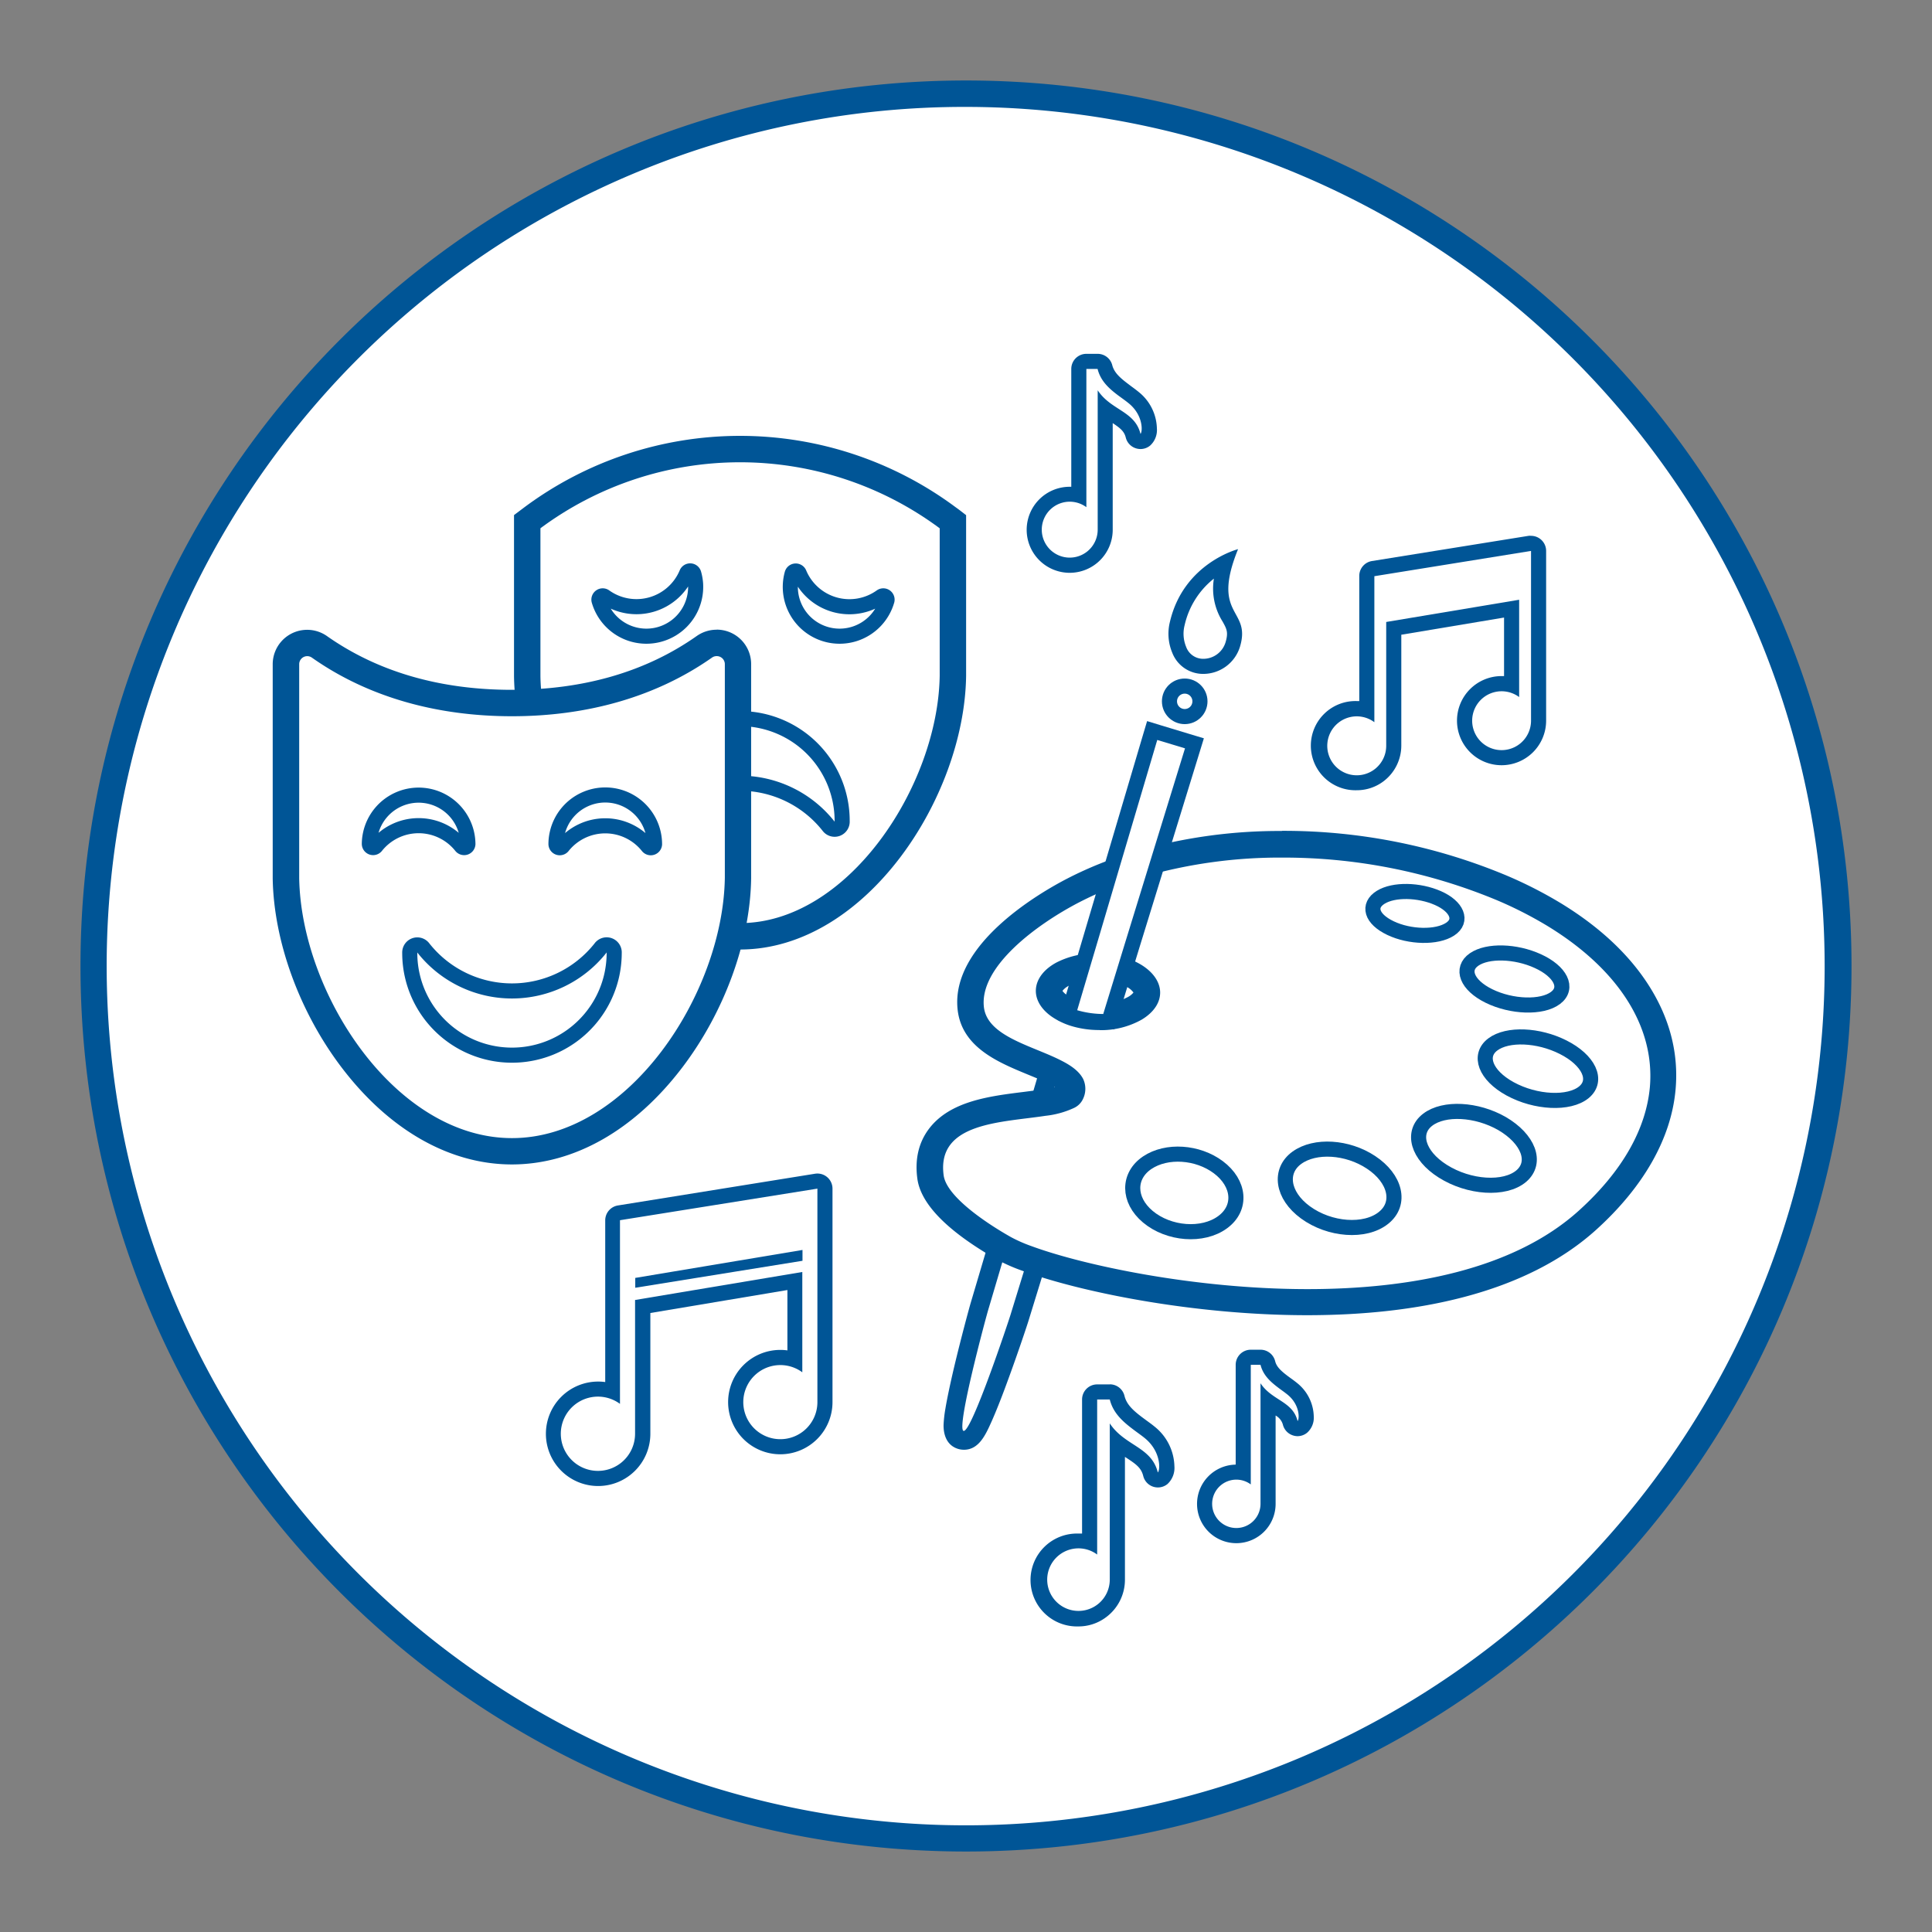 <svg id="icon" xmlns="http://www.w3.org/2000/svg" viewBox="0 0 512 512"><rect x="0" y="0" width="512" height="512" fill="#808080" stroke="none"/><path d="M256,487.17A231.17,231.17,0,0,1,92.54,92.54,231.17,231.17,0,1,1,419.46,419.46,229.66,229.66,0,0,1,256,487.17Z" style="fill:#fff"/><path d="M256,28.33a227.74,227.74,0,0,1,88.62,437.45A227.73,227.73,0,0,1,167.38,46.22,226.27,226.27,0,0,1,256,28.33m0-7C126.4,21.33,21.33,126.4,21.33,256S126.4,490.67,256,490.67,490.67,385.6,490.67,256,385.6,21.33,256,21.33Z" style="fill:#005596"/><path d="M252.53,138.24v40.89c-.47,30.76-25.54,69-56.41,69s-55.87-38.18-56.4-68.88v-41l1.33-1a92.25,92.25,0,0,1,110.14,0C251.63,137.56,252.09,137.9,252.53,138.24Z" style="fill:#fff;stroke:#005596;stroke-miterlimit:10;stroke-width:7px"/><path d="M222.61,212A27.09,27.09,0,0,0,169,217.61v.06a2,2,0,0,0,3.63,1.24,29.92,29.92,0,0,1,46.92,0,2,2,0,0,0,3.63-1.28A27,27,0,0,0,222.61,212Z" style="fill:#fff;stroke:#005596;stroke-linecap:round;stroke-linejoin:round;stroke-width:4px"/><path d="M209.47,154.67a13.06,13.06,0,0,0,25.59,4.45v0a1,1,0,0,0-1.52-1.05,14.43,14.43,0,0,1-21.76-6.18,1,1,0,0,0-1.85.12A12.93,12.93,0,0,0,209.47,154.67Z" style="fill:#fff;stroke:#005596;stroke-linecap:round;stroke-linejoin:round;stroke-width:4px"/><path d="M184.33,154.67a13.06,13.06,0,0,1-25.59,4.45v0a1,1,0,0,1,1.52-1.05A14.43,14.43,0,0,0,182,151.86a1,1,0,0,1,1.85.12A12.93,12.93,0,0,1,184.33,154.67Z" style="fill:#fff;stroke:#005596;stroke-linecap:round;stroke-linejoin:round;stroke-width:4px"/><path d="M135.67,305.11c-32.47,0-59.32-39.56-59.89-72.32,0-.27,0-35.69,0-56.77a5.64,5.64,0,0,1,8.89-4.6c14,9.88,31.2,14.89,51,14.89s37-5,51-14.89a5.63,5.63,0,0,1,8.9,4.6v56.59C195.08,265.48,168.25,305.11,135.67,305.11Z" style="fill:#fff"/><path d="M189.94,173.88a2.13,2.13,0,0,1,2.15,2.14c0,14.24,0,56.34,0,56.59-.47,30.74-25.54,69-56.41,69s-55.85-38.18-56.39-68.88c0-.27,0-42.44,0-56.71a2.13,2.13,0,0,1,2.14-2.13,2.1,2.1,0,0,1,1.24.4c15,10.55,33.29,15.52,53,15.52s38-5,53-15.53a2.1,2.1,0,0,1,1.24-.4m0-7a9.16,9.16,0,0,0-5.27,1.67c-13.43,9.46-29.92,14.26-49,14.26s-35.56-4.8-49-14.25A9.13,9.13,0,0,0,72.27,176c0,50.24,0,56,0,56.84h0c.29,16.69,7.12,35.4,18.27,50.06,12.6,16.57,28.62,25.69,45.12,25.69s32.57-9.14,45.18-25.74c11.16-14.69,18-33.44,18.22-50.15V176a9.13,9.13,0,0,0-9.15-9.14Z" style="fill:#005596"/><path d="M162.17,258.21a27.09,27.09,0,0,1-53.58-5.65v-.06a2,2,0,0,1,3.63-1.24,29.91,29.91,0,0,0,46.91,0,2,2,0,0,1,3.64,1.27A27.61,27.61,0,0,1,162.17,258.21Z" style="fill:#fff;stroke:#005596;stroke-linecap:round;stroke-linejoin:round;stroke-width:4px"/><path d="M98.18,221A13.06,13.06,0,0,1,124,223.68v0a1,1,0,0,1-1.75.6,14.43,14.43,0,0,0-22.62,0,1,1,0,0,1-1.75-.62A12.76,12.76,0,0,1,98.18,221Z" style="fill:#fff;stroke:#005596;stroke-linecap:round;stroke-linejoin:round;stroke-width:4px"/><path d="M147.63,221a13.06,13.06,0,0,1,25.83,2.72v0a1,1,0,0,1-1.75.6,14.43,14.43,0,0,0-22.62,0,1,1,0,0,1-1.75-.62A12.76,12.76,0,0,1,147.63,221Z" style="fill:#fff;stroke:#005596;stroke-linecap:round;stroke-linejoin:round;stroke-width:4px"/><path d="M365.9,237.79c3.44-2.09,10.15-2,15.17.21s6.67,6,3.21,8.25-10.68,2.15-15.8-.3S362.42,239.92,365.9,237.79ZM324,323.9c-5.27,3.87-14.27,3.18-19.81-1.46-5.34-4.48-5.29-10.87-.15-14.32s13.35-2.89,18.82,1.2C328.54,313.56,329.18,320.11,324,323.9Zm42.64-1.15c-4.89,3.93-14.29,3.23-20.71-1.47-6.17-4.52-7.05-11-2.24-14.47s13.38-2.92,19.62,1.21C369.81,312.29,371.44,318.92,366.65,322.75Zm24-68.48c3.55-2.42,11-2.25,16.85.42,6,2.74,8.25,7.14,4.7,9.79s-11.61,2.43-17.64-.54C388.71,261.05,387.07,256.74,390.66,254.27Zm12.49,57.41c-4.39,3.71-13.85,3.1-20.8-1.3-6.69-4.23-8.34-10.32-4-13.64s13-2.82,19.68,1C405,301.79,407.44,308,403.15,311.68Zm16.61-22.23c-3.93,3.24-12.83,2.8-19.59-.91-6.55-3.6-8.46-8.84-4.55-11.76s12.06-2.57,18.61.73C421,280.91,423.59,286.28,419.76,289.45Z" style="fill:#fff"/><path d="M255.05,381.7l-.42-.12c-2.81-.84-2.22-4.41-1.65-7.85.44-2.65,1.2-6.3,2.27-10.84,1.85-7.79,4.05-15.86,4.38-16.94L266.12,324l2.73,1.5.33.2a36.47,36.47,0,0,0,5.07,2.2l2.23.82-6.29,20.44c-.32,1-2.92,8.87-5.65,16.27-5.74,15.55-7.08,16.27-9.12,16.27Z" style="fill:#fff"/><path d="M267.64,327.69l.3.17a38.31,38.31,0,0,0,5.45,2.39l-5.59,18.17c-.61,2-10.21,30.78-12.38,30.78h-.07c-1-.31.5-7.93,2.34-15.72s4-15.77,4.33-16.79l5.62-19m-3-7.37-1.76,5.95-5.63,19c-.32,1.06-2.54,9.21-4.4,17.05-1.08,4.6-1.86,8.31-2.31,11a33,33,0,0,0-.48,4.22c-.05,1.57.23,5.34,3.87,6.44a5.53,5.53,0,0,0,1.52.22c4,0,5.76-4,7.33-7.49,1.13-2.54,2.52-6,4.13-10.41,2.8-7.58,5.37-15.32,5.7-16.43l5.59-18.15,1.4-4.53-4.46-1.64a31.36,31.36,0,0,1-4.71-2l-.35-.2-5.44-3Z" style="fill:#005596"/><path d="M279.88,277.54l2.69,1.39c3.49,1.8,5.62,3.68,6.72,5.9l.44.89-3,9.58-.88.49c-1.88,1-4.47,1.77-8.41,2.38l-3.89.6Z" style="fill:#fff"/><path d="M281.42,281.15c2.59,1.34,4.67,2.85,5.63,4.79l-2.36,7.66a24,24,0,0,1-7.58,2.1l4.31-14.55m-3.08-7.22-1.71,5.8-4.31,14.55-2.24,7.55,7.79-1.19c4.3-.66,7.07-1.46,9.24-2.66l1.76-1,.6-1.93,2.36-7.66.58-1.91-.88-1.78c-1.77-3.57-5.31-5.71-7.81-7l-5.38-2.78Z" style="fill:#005596"/><path d="M346.55,345.13c-29.5,0-59.23-6-74.37-11.6a40.84,40.84,0,0,1-6-2.62l-.27-.15c-6.82-3.88-18.34-11.46-19.34-18.8a13.94,13.94,0,0,1,2.48-10.76c4.67-6.07,14.21-7.26,22.63-8.31,1.72-.22,3.34-.42,4.86-.65a22.54,22.54,0,0,0,6.41-1.7,1.87,1.87,0,0,0,.83-.67,2.67,2.67,0,0,0,.1-2.37c-.5-1-1.88-2.08-4.11-3.24-1.77-.91-3.84-1.76-6-2.66-7.32-3-15.63-6.39-16.51-14.37-1.7-15.43,22.25-28.68,27.06-31.18a98.41,98.41,0,0,1,9.5-4.28c2.87-1.11,5.84-2.11,8.82-3a133.41,133.41,0,0,1,37.2-5A151.59,151.59,0,0,1,398,235.32a109.44,109.44,0,0,1,13.81,7c20.16,12.26,30.42,28.62,28.89,46.1-1,12-7.95,24.14-19.94,35-15.73,14.2-41.39,21.71-74.21,21.71ZM290,256.18a18.79,18.79,0,0,0-8.34,2c-2.19,1.19-3.5,2.73-3.59,4.23-.09,1.35.83,2.8,2.59,4.07a15,15,0,0,0,4.52,2.14,21.87,21.87,0,0,0,5.94.88h.33a18.52,18.52,0,0,0,9.37-2.29c2-1.22,3.17-2.68,3.18-4.12s-1.19-3.1-3.3-4.4a16,16,0,0,0-4.48-1.85,22.22,22.22,0,0,0-5.58-.69Z" style="fill:#fff"/><path d="M339.84,227.27a147.1,147.1,0,0,1,56.8,11.27,105,105,0,0,1,13.37,6.8c18.69,11.37,28.63,26.63,27.22,42.8-1,10.79-7,22-18.81,32.68-17.4,15.72-44.94,20.81-71.87,20.81-30.23,0-59.7-6.42-73.16-11.38a38.31,38.31,0,0,1-5.45-2.39l-.3-.17c-6.55-3.72-16.81-10.67-17.56-16.2-1.91-14.06,15.36-14,27-15.79a24,24,0,0,0,7.58-2.1,4.9,4.9,0,0,0,2.39-2.46,6.16,6.16,0,0,0,0-5.2c-1-1.94-3-3.45-5.63-4.79-7.67-4-19.81-6.44-20.68-14.3-1.18-10.72,14.07-21.92,25.2-27.7a93.36,93.36,0,0,1,9.14-4.11c2.77-1.08,5.62-2,8.53-2.87a130.84,130.84,0,0,1,36.23-4.9M291.41,273a22,22,0,0,0,11.16-2.79c6.63-4,6.41-10.48-.08-14.5a19.87,19.87,0,0,0-5.44-2.26,26.22,26.22,0,0,0-6.46-.8h-.73a22.4,22.4,0,0,0-9.92,2.44c-6.57,3.57-7.36,9.9-1.38,14.22a18.89,18.89,0,0,0,5.57,2.66,25.47,25.47,0,0,0,6.9,1h.38m48.43-52.75a136.65,136.65,0,0,0-38.18,5.18c-3.07.88-6.13,1.91-9.1,3.06a100.58,100.58,0,0,0-9.84,4.43c-7.28,3.77-30.84,17.42-28.94,34.67,1.11,10.05,10.85,14,18.67,17.23,2.12.87,4.12,1.69,5.76,2.53.53.27,1,.52,1.3.73-.81.21-1.92.44-3.46.68s-3.07.42-4.76.64c-9.1,1.13-19.41,2.42-25,9.64-2.82,3.66-3.89,8.16-3.18,13.37.92,6.74,8,13.92,21,21.35l0,0,0,0,.2.12a45.28,45.28,0,0,0,6.53,2.88c15.4,5.69,45.63,11.81,75.56,11.81,15.33,0,29.21-1.59,41.27-4.74,14.45-3.76,26.33-9.77,35.3-17.87,12.66-11.44,19.95-24.33,21.08-37.27.84-9.58-1.57-18.86-7.15-27.58-5.26-8.23-13.14-15.57-23.41-21.81a113.23,113.23,0,0,0-14.26-7.26,153,153,0,0,0-59.54-11.83Zm-58.26,42.35a5,5,0,0,1,1.7-1.35,15.35,15.35,0,0,1,6.76-1.59h.55a19.19,19.19,0,0,1,4.72.58,13.16,13.16,0,0,1,3.51,1.44,5,5,0,0,1,1.56,1.38,4.72,4.72,0,0,1-1.4,1.15,15.16,15.16,0,0,1-7.57,1.8h-.28a18.41,18.41,0,0,1-5-.73,12,12,0,0,1-3.48-1.63,3.92,3.92,0,0,1-1.07-1Z" style="fill:#005596"/><path d="M384.28,246.25c-3.51,2.3-10.68,2.15-15.8-.3s-6.06-6-2.58-8.16,10.15-2,15.17.21S387.74,244,384.28,246.25Z" style="fill:#fff;stroke:#005596;stroke-miterlimit:10;stroke-width:4px"/><path d="M412.21,264.48c-3.6,2.69-11.61,2.43-17.64-.54-5.86-2.89-7.5-7.2-3.91-9.67s11-2.25,16.85.42C413.55,257.43,415.76,261.83,412.21,264.48Z" style="fill:#fff;stroke:#005596;stroke-miterlimit:10;stroke-width:4px"/><path d="M419.76,289.45c-3.93,3.24-12.83,2.8-19.59-.91-6.55-3.6-8.46-8.84-4.55-11.76s12.06-2.57,18.61.73C421,280.91,423.59,286.28,419.76,289.45Z" style="fill:#fff;stroke:#005596;stroke-miterlimit:10;stroke-width:4px"/><path d="M403.15,311.68c-4.39,3.71-13.85,3.1-20.8-1.3-6.69-4.23-8.34-10.32-4-13.64s13-2.82,19.68,1C405,301.79,407.44,308,403.15,311.68Z" style="fill:#fff;stroke:#005596;stroke-miterlimit:10;stroke-width:4px"/><path d="M366.65,322.75c-4.89,3.93-14.29,3.23-20.71-1.47-6.17-4.52-7.05-11-2.24-14.47s13.38-2.92,19.62,1.21C369.81,312.29,371.44,318.92,366.65,322.75Z" style="fill:#fff;stroke:#005596;stroke-miterlimit:10;stroke-width:4px"/><path d="M324,323.9c-5.27,3.87-14.27,3.18-19.81-1.46-5.34-4.48-5.29-10.87-.15-14.32s13.35-2.89,18.82,1.2C328.54,313.56,329.18,320.11,324,323.9Z" style="fill:#fff;stroke:#005596;stroke-miterlimit:10;stroke-width:4px"/><path d="M292.33,270.72a26.63,26.63,0,0,1-7.45-1.1l-1.91-.57,22.34-75.46L316.54,197l-22.72,73.76Z" style="fill:#fff"/><path d="M306.66,196.09l7.38,2.23-9.11,29.56-6.56,21.3-6,19.54a25.14,25.14,0,0,1-6.9-1l5.73-19.31,5.22-17.65,10.26-34.65m-2.69-5L302.83,195l-10.26,34.66-5.23,17.64-5.72,19.32-1.13,3.83,3.82,1.14a29,29,0,0,0,8,1.18l3,0,.88-2.86,6-19.55,6.57-21.3,9.1-29.56,1.18-3.84-3.85-1.16-7.37-2.23L304,191.1Z" style="fill:#005596"/><circle cx="313.96" cy="185.86" r="4.04" style="fill:#fff;stroke:#005596;stroke-miterlimit:10;stroke-width:4px"/><path d="M318.88,176.59a6.76,6.76,0,0,1-2-.29,7.16,7.16,0,0,1-4.39-4.08,11,11,0,0,1-.5-7A24,24,0,0,1,324.7,149c-2.5,8.29-.57,11.82,1,14.74,1.18,2.17,2,3.61.92,7.08A8.17,8.17,0,0,1,318.88,176.59Z" style="fill:#fff"/><path d="M321.7,153.31A16.42,16.42,0,0,0,324,164.72c1.11,2,1.57,2.87.77,5.54a6.16,6.16,0,0,1-5.86,4.33,4.78,4.78,0,0,1-4.58-3.19,9.11,9.11,0,0,1-.39-5.73,21.89,21.89,0,0,1,7.79-12.36m6.37-7.78s-14.4,3.67-18.05,19.23a13,13,0,0,0,.63,8.27,8.75,8.75,0,0,0,8.23,5.56,10.19,10.19,0,0,0,9.69-7.18c3.1-10.26-7.82-7.85-.5-25.88Z" style="fill:#005596"/><path d="M359.55,207.47a9.82,9.82,0,1,1,0-19.63,9.51,9.51,0,0,1,2.67.37V152.7a2,2,0,0,1,1.68-2L405.42,144a1.67,1.67,0,0,1,.32,0,2,2,0,0,1,1.29.47,2,2,0,0,1,.71,1.53V191a9.88,9.88,0,0,1-3.95,7.87,9.82,9.82,0,1,1-5.87-17.68,9.89,9.89,0,0,1,2.67.36V161.3l-31.22,5.22v31.13a9.87,9.87,0,0,1-3.95,7.87A9.74,9.74,0,0,1,359.55,207.47Z" style="fill:#fff"/><path d="M405.74,146V191a7.8,7.8,0,1,1-3.15-6.27V158.94l-35.23,5.89v32.82a7.81,7.81,0,1,1-3.14-6.26V152.7L405.74,146m0-4a3.39,3.39,0,0,0-.64,0l-41.52,6.68a4,4,0,0,0-3.36,3.95v33.16l-.67,0a11.82,11.82,0,1,0,0,23.63,11.71,11.71,0,0,0,7.07-2.35,11.87,11.87,0,0,0,4.74-9.47V168.21l27.23-4.55v15.51h-.67A11.81,11.81,0,1,0,409.74,191V146a4,4,0,0,0-4-4Z" style="fill:#005596"/><path d="M158.52,391.76a11.84,11.84,0,0,1,0-23.67,11.69,11.69,0,0,1,3.87.65V323.37a2,2,0,0,1,1.69-2L216.3,313l.32,0a2,2,0,0,1,1.3.48,2,2,0,0,1,.7,1.52v56.55a11.82,11.82,0,0,1-11.83,11.83,11.83,11.83,0,1,1,3.88-23V339.45l-40.32,6.75v33.72a11.84,11.84,0,0,1-11.83,11.84Z" style="fill:#fff"/><path d="M216.62,315v56.55a9.82,9.82,0,1,1-4-7.88V337.09l-44.32,7.42v35.41a9.84,9.84,0,1,1-4-7.88V323.37L216.62,315m-48.27,26.27,44.32-7.15v-2.87l-44.32,7.41v2.61M216.62,311a4.46,4.46,0,0,0-.63.05l-52.23,8.41a4,4,0,0,0-3.37,3.95v42.85a12.86,12.86,0,0,0-1.87-.13,13.84,13.84,0,1,0,13.83,13.83v-32l36.32-6.09v16a13.06,13.06,0,0,0-1.87-.13,13.83,13.83,0,1,0,13.82,13.83V315a4,4,0,0,0-4-4Z" style="fill:#005596"/><path d="M283.46,149.77a9.41,9.41,0,0,1,0-18.81,9.87,9.87,0,0,1,2.43.31V97.77a2,2,0,0,1,2-2h3a2,2,0,0,1,2,1.66c.62,2.33,2.25,3.94,4.67,5.77l1.07.8c.64.46,1.3.94,1.94,1.47a10.74,10.74,0,0,1,4,8.09,3.68,3.68,0,0,1-1.06,3,2,2,0,0,1-1.28.47,2.17,2.17,0,0,1-.62-.1,2,2,0,0,1-1.32-1.43c-.65-2.66-2.53-3.87-4.91-5.41-.81-.52-1.65-1.06-2.49-1.7v32a9.45,9.45,0,0,1-3.79,7.54A9.28,9.28,0,0,1,283.46,149.77Z" style="fill:#fff"/><path d="M290.87,97.77v0c.79,3.18,3,5.17,5.43,7,1,.74,2,1.43,2.94,2.21,3.78,3.16,3.57,7.49,3,8-1.5-6.09-7.82-6.21-11.34-11.55v36.91a7.41,7.41,0,1,1-3-5.93V97.77h3m0-4h-3a4,4,0,0,0-4,4V129h-.43a11.4,11.4,0,1,0,11.41,11.4V112.13c2,1.33,3.05,2.17,3.46,3.82A4,4,0,0,0,301,118.8a4.13,4.13,0,0,0,1.25.2,4,4,0,0,0,2.56-.93,5.56,5.56,0,0,0,1.78-4.51,12.76,12.76,0,0,0-4.75-9.62c-.7-.58-1.38-1.08-2.05-1.57l-1-.76c-2.14-1.62-3.48-2.92-4-4.71a4,4,0,0,0-3.9-3.13Z" style="fill:#005596"/><path d="M285.79,429a10.31,10.31,0,1,1,0-20.61,10.16,10.16,0,0,1,3,.43V370.88a2,2,0,0,1,2-2h3.34a2,2,0,0,1,2,1.68c.72,2.68,2.58,4.52,5.34,6.61.4.31.8.6,1.21.89.71.52,1.44,1.06,2.15,1.65a11.79,11.79,0,0,1,4.44,8.89,3.93,3.93,0,0,1-1.1,3.15,2,2,0,0,1-1.28.46,1.87,1.87,0,0,1-.62-.1,2,2,0,0,1-1.32-1.42c-.76-3.08-2.9-4.47-5.62-6.22-1-.66-2.11-1.36-3.17-2.2v36.4a10.36,10.36,0,0,1-4.15,8.27A10.15,10.15,0,0,1,285.79,429Z" style="fill:#fff"/><path d="M294.1,370.88v0c.89,3.57,3.39,5.8,6.1,7.85,1.09.84,2.24,1.61,3.29,2.48,4.25,3.55,4,8.41,3.34,9-1.68-6.84-8.78-7-12.73-13v41.42a8.29,8.29,0,1,1-3.34-6.66V370.88h3.34m0-4h-3.34a4,4,0,0,0-4,4v35.53c-.32,0-.64,0-1,0a12.31,12.31,0,1,0,0,24.61,12.16,12.16,0,0,0,7.36-2.44,12.36,12.36,0,0,0,5-9.87V386.09l.09.06c2.83,1.83,4.21,2.8,4.76,5a4,4,0,0,0,2.63,2.84,4.13,4.13,0,0,0,1.25.2,4,4,0,0,0,2.56-.92,5.81,5.81,0,0,0,1.82-4.69,13.85,13.85,0,0,0-5.15-10.43c-.77-.64-1.54-1.19-2.28-1.73l-1.16-.86c-2.5-1.89-4.06-3.41-4.62-5.56a4,4,0,0,0-3.9-3.14Z" style="fill:#005596"/><path d="M334.05,361.69v0c.68,2.75,2.61,4.47,4.7,6.06.84.64,1.73,1.24,2.54,1.91,3.27,2.73,3.09,6.49,2.58,6.92-1.3-5.28-6.77-5.38-9.82-10v31.94a6.41,6.41,0,1,1-2.58-5.13V361.69h2.58m0-4h-2.58a4,4,0,0,0-4,4v26.45a10.41,10.41,0,1,0,10.58,10.4V375.13a4,4,0,0,1,1.93,2.42,4,4,0,0,0,2.64,2.84,3.86,3.86,0,0,0,1.25.21,4,4,0,0,0,2.55-.93,5.31,5.31,0,0,0,1.74-4.32,11.66,11.66,0,0,0-4.3-8.74c-.62-.51-1.22-.95-1.81-1.37l-.88-.65c-1.76-1.34-2.85-2.39-3.22-3.78a4,4,0,0,0-3.9-3.12Z" style="fill:#005596"/></svg>